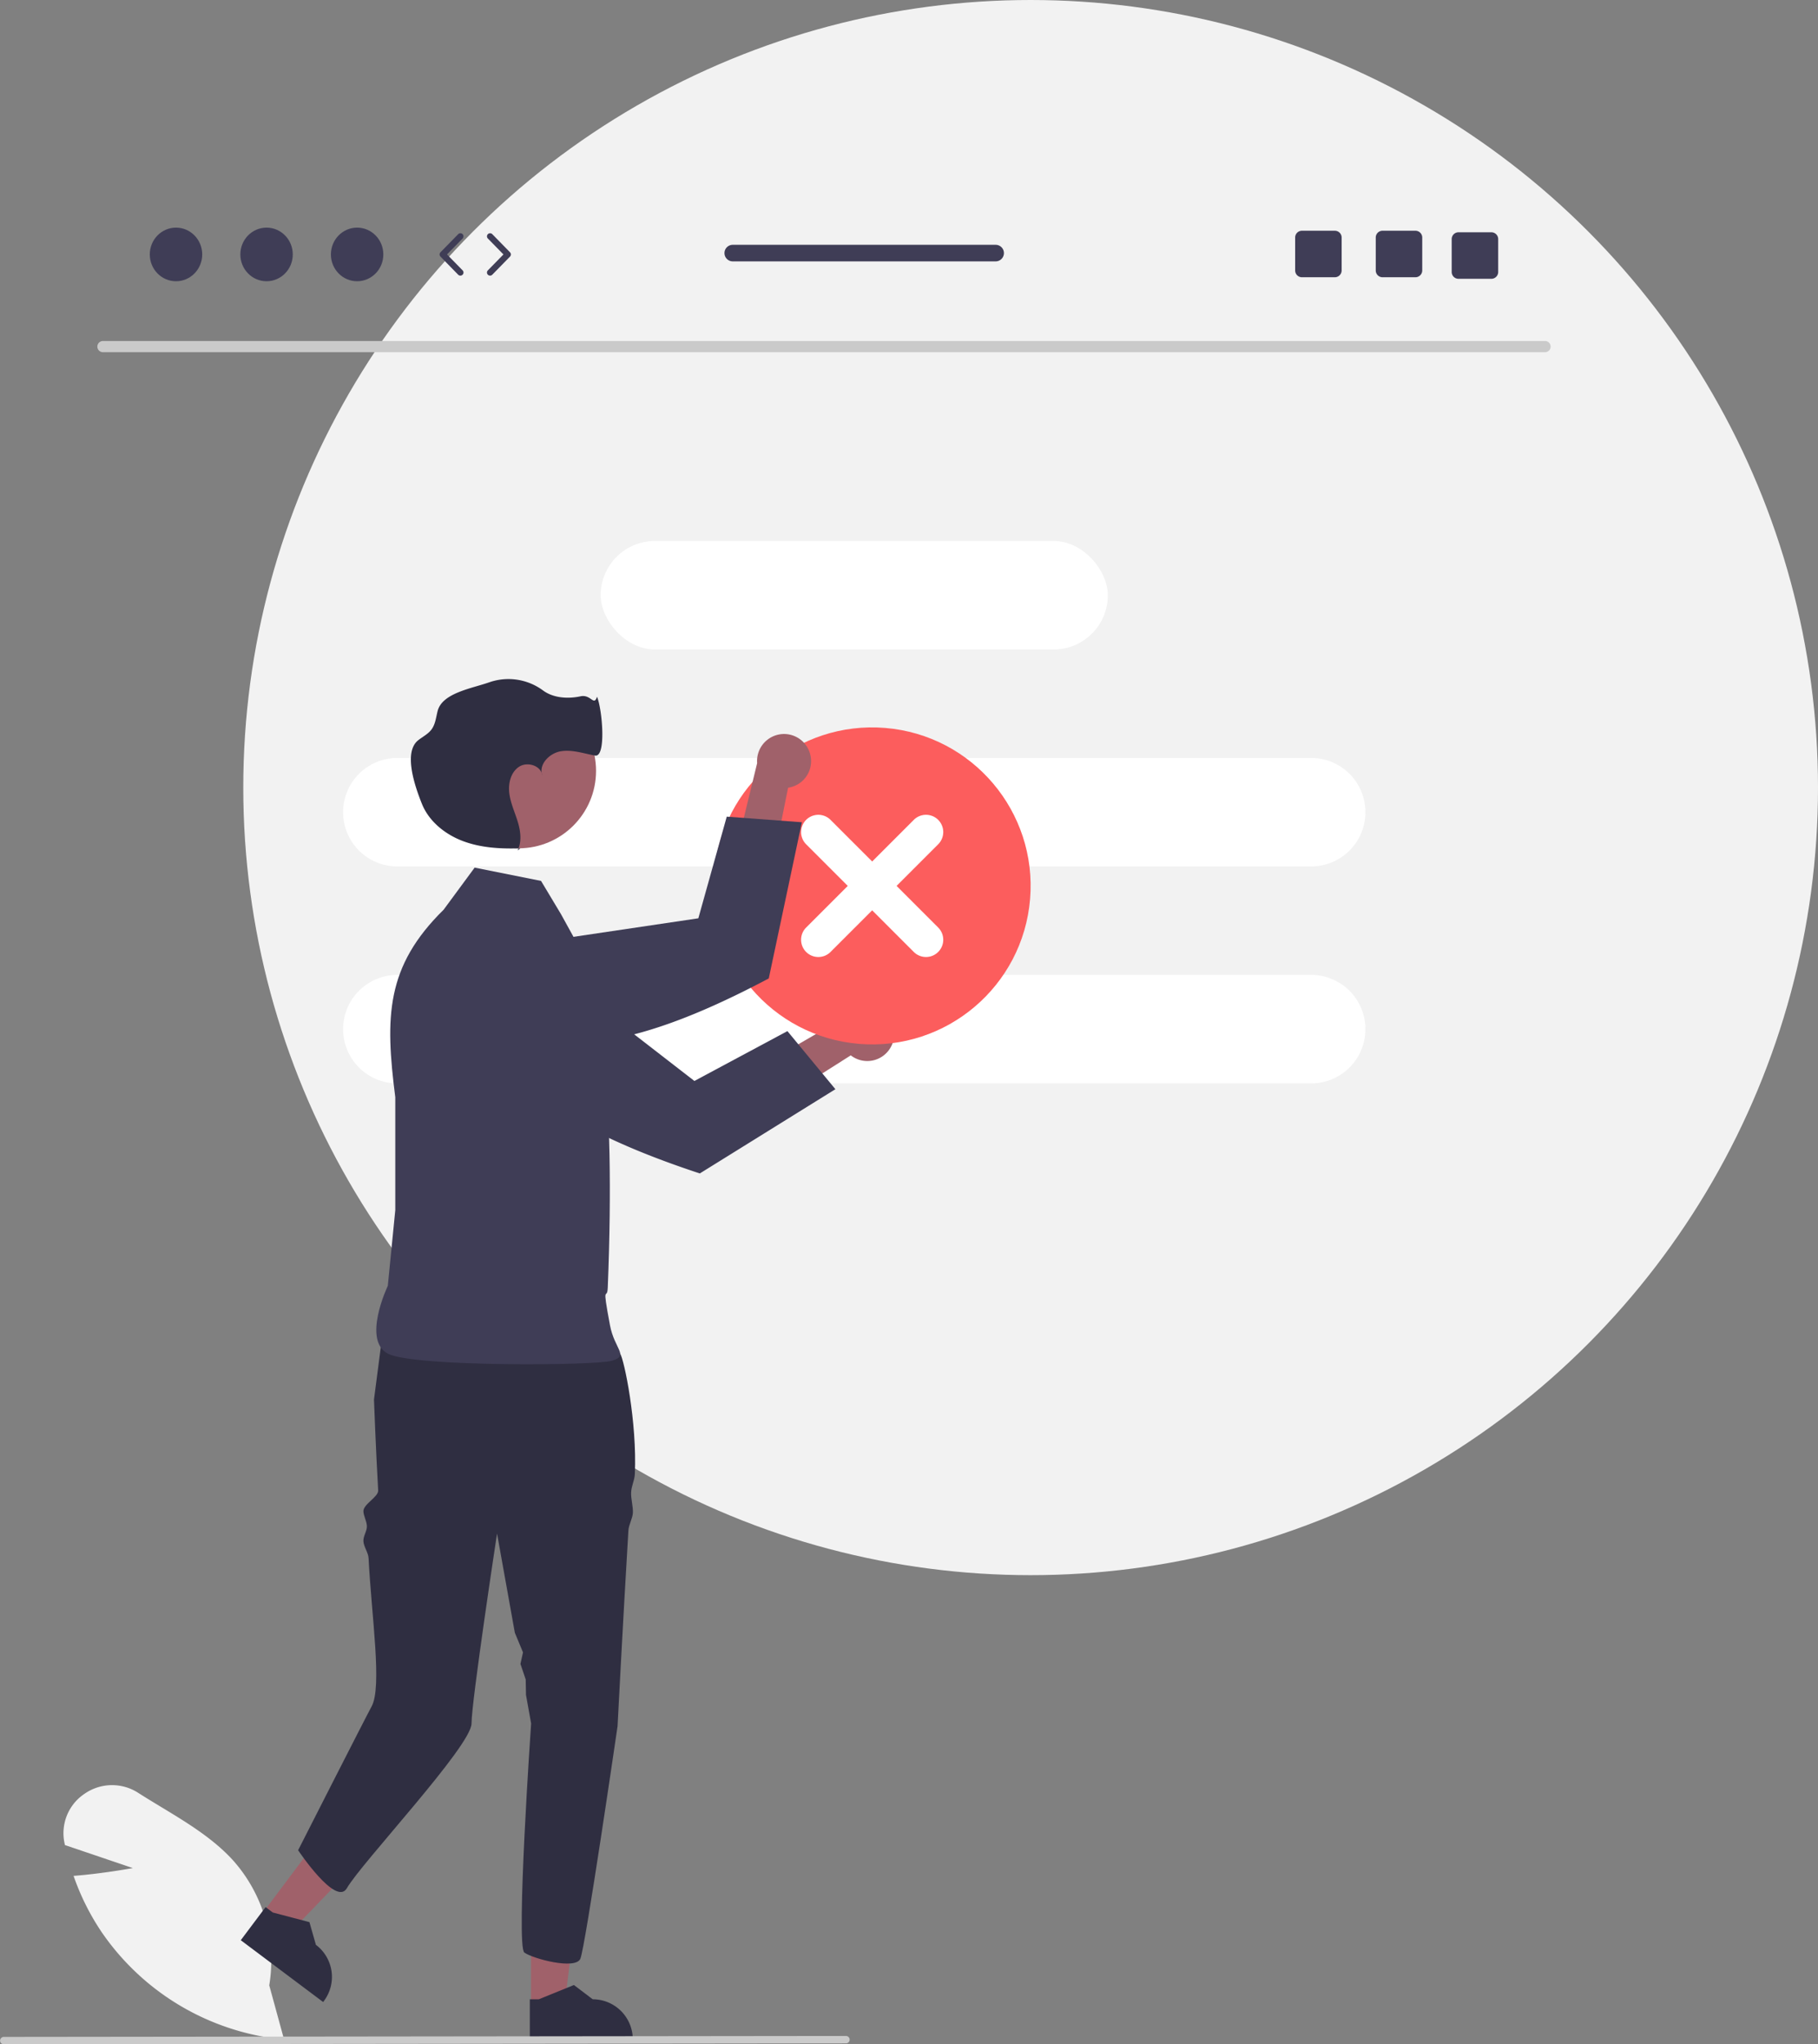 <svg xmlns="http://www.w3.org/2000/svg" width="586.479" height="659.297" viewBox="0 0 586.479 659.297">
  <rect x="0" y="0" width="586.479" height="659.297" fill="#808080" stroke="none"/>
  <g id="Group_142" data-name="Group 142" transform="translate(0)">
    <circle id="Ellipse_11" data-name="Ellipse 11" cx="254" cy="254" r="254" transform="translate(78.479)" fill="#f2f2f2"/>
    <path id="Path_44" data-name="Path 44" d="M498.464,113.588H33.171a1.807,1.807,0,0,1,0-3.613H498.464a1.807,1.807,0,0,1,0,3.613Z" fill="#cacaca"/>
    <rect id="Rectangle_53" data-name="Rectangle 53" width="163.611" height="34.986" rx="17.493" transform="translate(193.774 174.473)" fill="#fff"/>
    <path id="Path_45" data-name="Path 45" d="M128.175,244.445h294.81a17.493,17.493,0,0,1,17.493,17.493h0a17.493,17.493,0,0,1-17.493,17.493H128.175a17.493,17.493,0,0,1-17.493-17.493h0A17.493,17.493,0,0,1,128.175,244.445Z" fill="#fff"/>
    <path id="Path_46" data-name="Path 46" d="M128.175,314.418h294.81a17.493,17.493,0,0,1,17.493,17.493h0A17.493,17.493,0,0,1,422.985,349.4H128.175a17.493,17.493,0,0,1-17.493-17.493h0A17.493,17.493,0,0,1,128.175,314.418Z" fill="#fff"/>
    <path id="Path_47" data-name="Path 47" d="M91.641,657.759l-.694-.068a80.528,80.528,0,0,1-58.188-34.618,78.131,78.131,0,0,1-8.815-17.5l-.211-.59.624-.05c7.447-.6,15.1-1.863,18.5-2.464l-21.915-7.425-.135-.65a15.273,15.273,0,0,1,6.428-15.862,15.534,15.534,0,0,1,17.4-.294c2.386,1.524,4.882,3.033,7.295,4.494,8.293,5.016,16.869,10.2,23.3,17.3a48.675,48.675,0,0,1,11.63,40.256l4.783,17.476Z" fill="#f2f2f2"/>
    <path id="Path_48" data-name="Path 48" d="M171.3,646.861h10.8l5.139-41.662H171.3Z" fill="#a0616a"/>
    <path id="Path_49" data-name="Path 49" d="M170.919,658.128h33.214v-.42a12.929,12.929,0,0,0-12.928-12.928h0l-6.067-4.6-11.32,4.6h-2.9v13.348Z" fill="#2f2e41"/>
    <path id="Path_50" data-name="Path 50" d="M84.741,616.945l8.639,6.481,29.113-30.241-12.752-9.566Z" fill="#a0616a"/>
    <path id="Path_51" data-name="Path 51" d="M77.674,625.73l26.569,19.932.252-.336a12.929,12.929,0,0,0-2.583-18.1h0L99.821,619.9,88,616.792l-2.319-1.74-8.01,10.678Z" fill="#2f2e41"/>
    <path id="Path_52" data-name="Path 52" d="M120.645,451.353s.6,16.264,1.348,29.307c.123,2.139-4.888,4.463-4.758,6.79.086,1.544,1.028,3.045,1.116,4.655.092,1.7-1.208,3.2-1.116,4.96.091,1.717,1.574,3.685,1.664,5.442.963,18.909,4.455,41.546.958,47.874-1.723,3.119-23.685,46.325-23.685,46.325s12.237,18.355,15.733,12.237c4.618-8.081,40.206-45.888,40.206-53.107s8.233-61.253,8.233-61.253l5.741,31.982,2.632,6.337-.827,3.72,1.7,5.02.092,4.968,1.656,9.226s-4.982,71.882-2.176,73.883,16.441,5.62,18.049,2.01,12.011-75.02,12.011-75.02,1.678-32.724,3.5-63.141c.1-1.766,1.346-3.9,1.442-5.638.114-2.019-.673-4.641-.568-6.6.114-2.246,1.11-3.828,1.206-5.979.743-16.616-3.428-36.849-4.756-38.842-4.012-6.013-7.622-10.821-7.622-10.821s-54.036-17.754-68.475.286l-3.3,25.376Z" fill="#2f2e41"/>
    <path id="Path_53" data-name="Path 53" d="M174.538,284.1l-21.421-4.284-10,13.567h0c-18.653,18.341-18.934,34.527-15.6,60.474v36.415l-2.41,24.412s-8.532,17.845.268,22,66.6,3.8,72.117,2.142.735-3.695-.714-11.424c-2.722-14.519-.9-7.516-.714-12.138,2.686-66.314-3.57-93.538-4.205-100.694l-10.894-19.759-6.426-10.71Z" fill="#3f3d56"/>
    <path id="Path_54" data-name="Path 54" d="M287.439,337.571a8.66,8.66,0,0,1-12.984,2.788l-46.26,29.373.133-15.992,44.938-26.078a8.707,8.707,0,0,1,14.172,9.91Z" fill="#a0616a"/>
    <path id="Path_55" data-name="Path 55" d="M157.625,302.624l-5.267-.558a13.936,13.936,0,0,0-12.579,5.491,13.58,13.58,0,0,0-2.375,4.992l0,.014a13.923,13.923,0,0,0,5.258,14.481l18.19,13.411c12.765,17.249,36.757,28.693,64.9,37.99l43.743-27.167L254.018,332.54l-30,16.08-44.6-34.524-.026-.021-16.974-10.936-4.792-.515Z" fill="#3f3d56"/>
    <circle id="Ellipse_12" data-name="Ellipse 12" cx="24.98" cy="24.98" r="24.98" transform="translate(142.32 223.625)" fill="#a0616a"/>
    <path id="Path_56" data-name="Path 56" d="M167.877,273.59c-.2.007-.4.011-.6.017-.086.224-.179.446-.287.664Z" fill="#2f2e41"/>
    <path id="Path_57" data-name="Path 57" d="M174.732,249.3a4.422,4.422,0,0,0,.179.724A3.409,3.409,0,0,0,174.732,249.3Z" fill="#2f2e41"/>
    <path id="Path_58" data-name="Path 58" d="M192.6,224.694c-1.028,3.193-1.946-.857-5.328-.129-4.069.876-8.8.575-12.136-1.919a18.8,18.8,0,0,0-17.223-2.625c-5.7,2.017-15.253,3.439-16.739,9.3-.516,2.038-.721,4.249-1.973,5.938-1.094,1.477-2.822,2.319-4.266,3.455-4.877,3.837-1.15,14.74,1.159,20.5s7.6,9.957,13.425,12.107c5.633,2.08,11.746,2.447,17.755,2.283,1.045-2.711.594-5.841-.269-8.651-.934-3.042-2.316-5.978-2.706-9.136s.466-6.745,3.114-8.51c2.434-1.622,6.395-.634,7.321,1.988-.54-3.278,2.781-6.451,6.205-7.009,3.677-.6,7.353.728,11.019,1.389s2.365-14.773.642-18.984Z" fill="#2f2e41"/>
    <circle id="Ellipse_13" data-name="Ellipse 13" cx="51.12" cy="51.12" r="51.12" transform="translate(226.196 332.441) rotate(-85.269)" fill="#fc5d5d"/>
    <path id="Path_59" data-name="Path 59" d="M294.787,264.411l-13.428,13.428L267.93,264.411a5.566,5.566,0,1,0-7.872,7.872l13.428,13.428-13.428,13.428a5.566,5.566,0,0,0,7.872,7.872l13.428-13.428,13.428,13.428a5.566,5.566,0,0,0,7.872-7.872L289.23,285.711l13.428-13.428a5.566,5.566,0,0,0-7.872-7.872Z" fill="#fff"/>
    <path id="Path_60" data-name="Path 60" d="M261.214,242.744a8.66,8.66,0,0,1-6.977,11.3L243.407,307.76l-11.448-11.168,12.293-50.482a8.707,8.707,0,0,1,16.963-3.366Z" fill="#a0616a"/>
    <path id="Path_61" data-name="Path 61" d="M146.125,312.225l-4.049,3.414a13.936,13.936,0,0,0-4.746,12.879,13.58,13.58,0,0,0,1.958,5.169l.008.012a13.923,13.923,0,0,0,14.09,6.231l22.271-3.842c21.285,2.73,46.152-6.66,72.343-20.531l10.68-50.373-24.233-1.808-9.168,32.783-55.788,8.281-.033,0-19.643,4.678-3.689,3.1Z" fill="#3f3d56"/>
    <path id="Path_62" data-name="Path 62" d="M272.937,658.99,1.187,659.3a1.191,1.191,0,0,1,0-2.381l271.75-.307a1.191,1.191,0,0,1,0,2.381Z" fill="#cacaca"/>
    <g id="Group_141" data-name="Group 141">
      <ellipse id="Ellipse_14" data-name="Ellipse 14" cx="8.457" cy="8.645" rx="8.457" ry="8.645" transform="translate(48.32 73.413)" fill="#3f3d56"/>
      <ellipse id="Ellipse_15" data-name="Ellipse 15" cx="8.457" cy="8.645" rx="8.457" ry="8.645" transform="translate(77.534 73.413)" fill="#3f3d56"/>
      <ellipse id="Ellipse_16" data-name="Ellipse 16" cx="8.457" cy="8.645" rx="8.457" ry="8.645" transform="translate(106.747 73.413)" fill="#3f3d56"/>
      <path id="Path_63" data-name="Path 63" d="M148.516,88.891a1,1,0,0,1-.715-.3L142.1,82.757a1,1,0,0,1,0-1.4l5.706-5.833a1,1,0,0,1,1.43,1.4l-5.022,5.133,5.022,5.134a1,1,0,0,1-.715,1.7Z" fill="#3f3d56"/>
      <path id="Path_64" data-name="Path 64" d="M158.1,88.891a1,1,0,0,1-.715-1.7l5.021-5.134-5.021-5.133a1,1,0,0,1,1.43-1.4l5.706,5.833a1,1,0,0,1,0,1.4l-5.706,5.833a1,1,0,0,1-.715.3Z" fill="#3f3d56"/>
      <path id="Path_65" data-name="Path 65" d="M456.614,74.414H446a2.189,2.189,0,0,0-2.19,2.19v10.62a2.189,2.189,0,0,0,2.19,2.19h10.61a2.2,2.2,0,0,0,2.2-2.19V76.6A2.2,2.2,0,0,0,456.614,74.414Z" fill="#3f3d56"/>
      <path id="Path_66" data-name="Path 66" d="M430.614,74.414H420a2.189,2.189,0,0,0-2.19,2.19v10.62a2.189,2.189,0,0,0,2.19,2.19h10.61a2.2,2.2,0,0,0,2.2-2.19V76.6A2.2,2.2,0,0,0,430.614,74.414Z" fill="#3f3d56"/>
      <path id="Path_67" data-name="Path 67" d="M481.114,74.914H470.5a2.189,2.189,0,0,0-2.19,2.19v10.62a2.189,2.189,0,0,0,2.19,2.19h10.61a2.2,2.2,0,0,0,2.2-2.19V77.1A2.2,2.2,0,0,0,481.114,74.914Z" fill="#3f3d56"/>
      <path id="Path_68" data-name="Path 68" d="M321.192,78.954h-84.81a2.67,2.67,0,1,0,0,5.34h84.81a2.67,2.67,0,0,0,0-5.34Z" fill="#3f3d56"/>
    </g>
  </g>
</svg>
